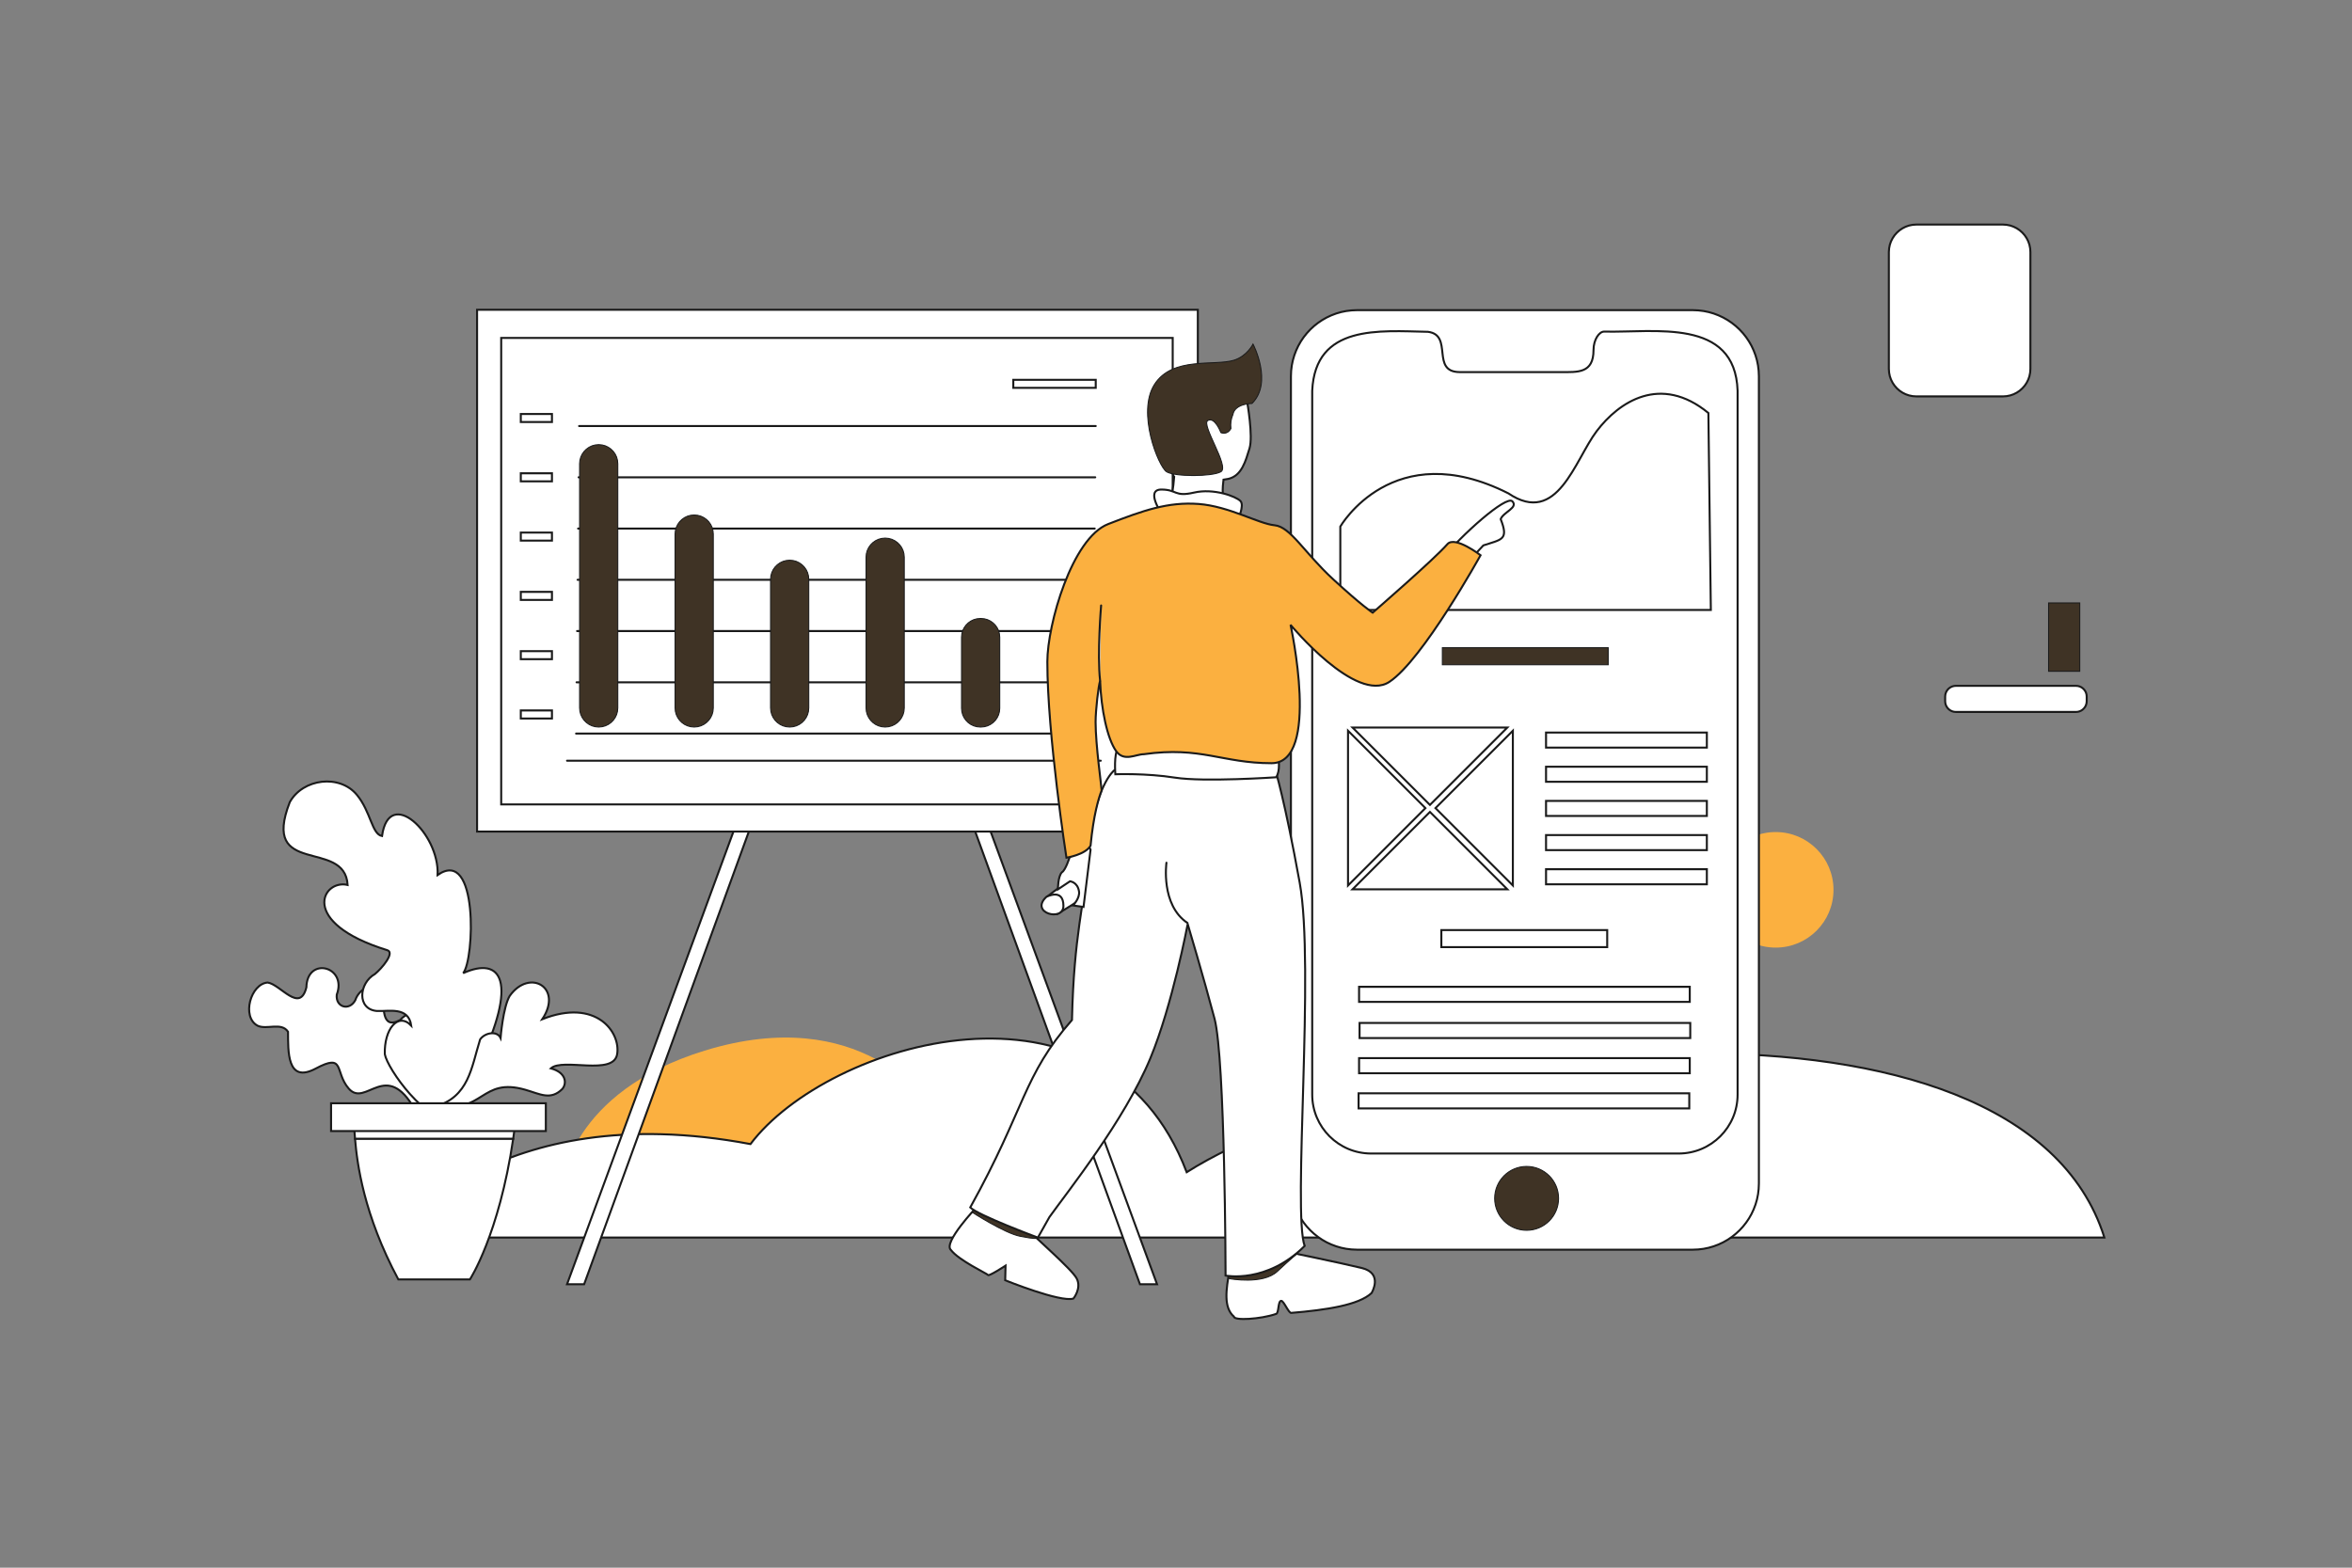 <?xml version="1.0" standalone="no"?><!DOCTYPE svg PUBLIC "-//W3C//DTD SVG 1.1//EN" "http://www.w3.org/Graphics/SVG/1.1/DTD/svg11.dtd"><svg height="1560" node-id="1" sillyvg="true" template-height="1560" template-width="2340" version="1.1" viewBox="0 0 2340 1560" width="2340" xmlns="http://www.w3.org/2000/svg" xmlns:xlink="http://www.w3.org/1999/xlink"><rect x="0" y="0" width="2340" height="1560" fill="#808080" stroke="none"/><defs node-id="81"></defs><path d="M 1824.14 885.46 C 1824.14 917.22 1798.40 942.96 1766.64 942.96 C 1734.88 942.96 1709.14 917.22 1709.14 885.46 C 1709.14 853.71 1734.88 827.96 1766.64 827.96 C 1798.40 827.96 1824.14 853.71 1824.14 885.46 Z" fill="#fbb040" fill-rule="nonzero" node-id="84" stroke="none" target-height="115" target-width="115" target-x="1709.14" target-y="827.96"></path><path d="M 559.00 1178.50 C 559.00 1178.50 566.66 1086.84 701.00 1045.50 C 857.00 997.50 923.00 1097.50 923.00 1097.50 L 797.00 1192.50 Z" fill="#fbb040" fill-rule="nonzero" node-id="86" stroke="none" target-height="195" target-width="364" target-x="559" target-y="997.5"></path><path d="M 2093.64 1231.46 L 391.64 1231.46 C 391.64 1231.46 492.64 1090.46 746.64 1138.46 C 823.64 1036.46 1099.64 953.46 1180.64 1166.46 C 1389.64 1034.46 2008.64 961.46 2093.64 1231.46 Z" fill="#ffffff" fill-rule="nonzero" node-id="88" stroke="#1a1a1a" stroke-linecap="round" stroke-width="2" target-height="278" target-width="1702" target-x="391.64" target-y="953.46"></path><path d="M 776.14 741.96 L 581.14 1277.96 L 564.14 1277.96 L 761.14 741.96 L 776.14 741.96 Z" fill="#ffffff" fill-rule="nonzero" node-id="90" stroke="#1a1a1a" stroke-linecap="round" stroke-width="2" target-height="536" target-width="212" target-x="564.14" target-y="741.96"></path><path d="M 939.14 741.96 L 1134.14 1277.96 L 1151.14 1277.96 L 954.14 741.96 L 939.14 741.96 Z" fill="#ffffff" fill-rule="nonzero" node-id="92" stroke="#1a1a1a" stroke-linecap="round" stroke-width="2" target-height="536" target-width="212" target-x="939.14" target-y="741.96"></path><path d="M 474.64 308.25 L 1191.72 308.25 L 1191.72 827.46 L 474.64 827.46 Z" fill="#ffffff" fill-rule="nonzero" node-id="94" stroke="#1a1a1a" stroke-linecap="round" stroke-width="2" target-height="519.21" target-width="717.08" target-x="474.64" target-y="308.25"></path><path d="M 500.64 343.25 L 1157.72 343.25 L 1157.72 795.46 L 500.64 795.46 Z" fill="#ffffff" fill-rule="nonzero" node-id="96" stroke="#1a1a1a" stroke-linecap="round" stroke-width="2" target-height="452.21" target-width="657.08" target-x="500.64" target-y="343.25"></path><path d="M 498.64 336.25 L 1166.72 336.25 L 1166.72 800.46 L 498.64 800.46 Z" fill="#ffffff" fill-rule="nonzero" node-id="98" stroke="#1a1a1a" stroke-linecap="round" stroke-width="2" target-height="464.21" target-width="668.08" target-x="498.64" target-y="336.25"></path><path d="M 1090.14 423.96 L 576.14 423.96" fill="#ffffff" fill-rule="nonzero" node-id="100" stroke="#1a1a1a" stroke-linecap="round" stroke-width="2" target-height="0" target-width="514" target-x="576.14" target-y="423.96"></path><path d="M 1089.64 474.96 L 575.64 474.96" fill="#ffffff" fill-rule="nonzero" node-id="102" stroke="#1a1a1a" stroke-linecap="round" stroke-width="2" target-height="0" target-width="514" target-x="575.64" target-y="474.96"></path><path d="M 1089.14 525.96 L 575.14 525.96" fill="#ffffff" fill-rule="nonzero" node-id="104" stroke="#1a1a1a" stroke-linecap="round" stroke-width="2" target-height="0" target-width="514" target-x="575.14" target-y="525.96"></path><path d="M 1088.64 576.96 L 574.64 576.96" fill="#ffffff" fill-rule="nonzero" node-id="106" stroke="#1a1a1a" stroke-linecap="round" stroke-width="2" target-height="0" target-width="514" target-x="574.64" target-y="576.96"></path><path d="M 1088.14 627.96 L 574.14 627.96" fill="#ffffff" fill-rule="nonzero" node-id="108" stroke="#1a1a1a" stroke-linecap="round" stroke-width="2" target-height="0" target-width="514" target-x="574.14" target-y="627.96"></path><path d="M 1087.64 678.96 L 573.64 678.96" fill="#ffffff" fill-rule="nonzero" node-id="110" stroke="#1a1a1a" stroke-linecap="round" stroke-width="2" target-height="0" target-width="514" target-x="573.64" target-y="678.96"></path><path d="M 1087.14 729.96 L 573.14 729.96" fill="#ffffff" fill-rule="nonzero" node-id="112" stroke="#1a1a1a" stroke-linecap="round" stroke-width="2" target-height="0" target-width="514" target-x="573.14" target-y="729.96"></path><g node-id="288"><path d="M 975.96 723.46 L 975.32 723.46 L 971.91 723.15 L 968.79 722.29 L 965.89 720.91 L 963.27 719.06 L 961.05 716.83 L 959.19 714.21 L 957.81 711.32 L 956.96 708.19 L 956.64 704.79 L 956.64 634.14 L 956.96 630.73 L 957.81 627.61 L 959.19 624.71 L 961.05 622.09 L 963.27 619.87 L 965.89 618.01 L 968.79 616.63 L 971.91 615.78 L 975.32 615.46 L 975.96 615.46 L 979.37 615.78 L 982.50 616.63 L 985.39 618.01 L 988.01 619.87 L 990.24 622.09 L 992.09 624.71 L 993.47 627.61 L 994.32 630.73 L 994.64 634.14 L 994.64 704.79 L 994.32 708.19 L 993.47 711.32 L 992.09 714.21 L 990.24 716.83 L 988.01 719.06 L 985.39 720.91 L 982.50 722.29 L 979.37 723.15 L 975.96 723.46 Z" fill="#3f3325" fill-rule="nonzero" group-id="1" node-id="116" stroke="#1a1a1a" stroke-linecap="round" stroke-width="1" target-height="108" target-width="38" target-x="956.64" target-y="615.46"></path></g><g node-id="289"><path d="M 880.64 723.46 L 880.64 723.46 L 877.17 723.14 L 874.00 722.27 L 871.05 720.87 L 868.39 718.98 L 866.12 716.72 L 864.24 714.05 L 862.83 711.11 L 861.96 707.93 L 861.64 704.46 L 861.64 554.46 L 861.96 551.00 L 862.83 547.82 L 864.24 544.87 L 866.12 542.21 L 868.39 539.95 L 871.05 538.06 L 874.00 536.65 L 877.17 535.79 L 880.64 535.46 L 880.64 535.46 L 884.11 535.79 L 887.29 536.65 L 890.23 538.06 L 892.90 539.95 L 895.16 542.21 L 897.05 544.87 L 898.45 547.82 L 899.32 551.00 L 899.64 554.46 L 899.64 704.46 L 899.32 707.93 L 898.45 711.11 L 897.05 714.05 L 895.16 716.72 L 892.90 718.98 L 890.23 720.87 L 887.29 722.27 L 884.11 723.14 L 880.64 723.46 Z" fill="#3f3325" fill-rule="nonzero" group-id="2" node-id="121" stroke="#1a1a1a" stroke-linecap="round" stroke-width="1" target-height="188" target-width="38" target-x="861.64" target-y="535.46"></path></g><g node-id="290"><path d="M 785.64 723.46 L 785.64 723.46 L 782.17 723.14 L 779.00 722.27 L 776.05 720.87 L 773.39 718.98 L 771.12 716.72 L 769.24 714.05 L 767.83 711.11 L 766.96 707.93 L 766.64 704.46 L 766.64 576.46 L 766.96 573.00 L 767.83 569.82 L 769.24 566.87 L 771.12 564.21 L 773.39 561.95 L 776.05 560.06 L 779.00 558.65 L 782.17 557.79 L 785.64 557.46 L 785.64 557.46 L 789.11 557.79 L 792.29 558.65 L 795.23 560.06 L 797.90 561.95 L 800.16 564.21 L 802.05 566.87 L 803.45 569.82 L 804.32 573.00 L 804.64 576.46 L 804.64 704.46 L 804.32 707.93 L 803.45 711.11 L 802.05 714.05 L 800.16 716.72 L 797.90 718.98 L 795.23 720.87 L 792.29 722.27 L 789.11 723.14 L 785.64 723.46 Z" fill="#3f3325" fill-rule="nonzero" group-id="3" node-id="126" stroke="#1a1a1a" stroke-linecap="round" stroke-width="1" target-height="166" target-width="38" target-x="766.64" target-y="557.46"></path></g><g node-id="291"><path d="M 690.64 723.46 L 690.64 723.46 L 687.17 723.14 L 684.00 722.27 L 681.05 720.87 L 678.39 718.98 L 676.12 716.72 L 674.24 714.05 L 672.83 711.11 L 671.96 707.93 L 671.64 704.46 L 671.64 531.46 L 671.96 528.00 L 672.83 524.82 L 674.24 521.87 L 676.12 519.21 L 678.39 516.95 L 681.05 515.06 L 684.00 513.65 L 687.17 512.79 L 690.64 512.46 L 690.64 512.46 L 694.11 512.79 L 697.29 513.65 L 700.23 515.06 L 702.90 516.95 L 705.16 519.21 L 707.05 521.87 L 708.45 524.82 L 709.32 528.00 L 709.64 531.46 L 709.64 704.46 L 709.32 707.93 L 708.45 711.11 L 707.05 714.05 L 705.16 716.72 L 702.90 718.98 L 700.23 720.87 L 697.29 722.27 L 694.11 723.14 L 690.64 723.46 Z" fill="#3f3325" fill-rule="nonzero" group-id="4" node-id="131" stroke="#1a1a1a" stroke-linecap="round" stroke-width="1" target-height="211" target-width="38" target-x="671.64" target-y="512.46"></path></g><g node-id="292"><path d="M 595.64 723.46 L 595.64 723.46 L 592.17 723.14 L 589.00 722.27 L 586.05 720.87 L 583.39 718.98 L 581.12 716.72 L 579.24 714.05 L 577.83 711.11 L 576.96 707.93 L 576.64 704.46 L 576.64 461.46 L 576.96 458.00 L 577.83 454.82 L 579.24 451.87 L 581.12 449.21 L 583.39 446.95 L 586.05 445.06 L 589.00 443.65 L 592.17 442.79 L 595.64 442.46 L 595.64 442.46 L 599.11 442.79 L 602.29 443.65 L 605.23 445.06 L 607.90 446.95 L 610.16 449.21 L 612.05 451.87 L 613.45 454.82 L 614.32 458.00 L 614.64 461.46 L 614.64 704.46 L 614.32 707.93 L 613.45 711.11 L 612.05 714.05 L 610.16 716.72 L 607.90 718.98 L 605.23 720.87 L 602.29 722.27 L 599.11 723.14 L 595.64 723.46 Z" fill="#3f3325" fill-rule="nonzero" group-id="5" node-id="136" stroke="#1a1a1a" stroke-linecap="round" stroke-width="1" target-height="281" target-width="38" target-x="576.64" target-y="442.46"></path></g><path d="M 1095.14 756.96 L 564.14 756.96" fill="#ffffff" fill-rule="nonzero" node-id="139" stroke="#1a1a1a" stroke-linecap="round" stroke-width="2" target-height="0" target-width="531" target-x="564.14" target-y="756.96"></path><path d="M 1008.14 377.96 L 1090.14 377.96 L 1090.14 385.96 L 1008.14 385.96 Z" fill="#ffffff" fill-rule="nonzero" node-id="141" stroke="#1a1a1a" stroke-linecap="round" stroke-width="2" target-height="8" target-width="82" target-x="1008.14" target-y="377.96"></path><path d="M 518.14 706.96 L 549.14 706.96 L 549.14 714.96 L 518.14 714.96 Z" fill="#ffffff" fill-rule="nonzero" node-id="143" stroke="#1a1a1a" stroke-linecap="round" stroke-width="2" target-height="8" target-width="31" target-x="518.14" target-y="706.96"></path><path d="M 518.14 647.96 L 549.14 647.96 L 549.14 655.96 L 518.14 655.96 Z" fill="#ffffff" fill-rule="nonzero" node-id="145" stroke="#1a1a1a" stroke-linecap="round" stroke-width="2" target-height="8" target-width="31" target-x="518.14" target-y="647.96"></path><path d="M 518.14 588.96 L 549.14 588.96 L 549.14 596.96 L 518.14 596.96 Z" fill="#ffffff" fill-rule="nonzero" node-id="147" stroke="#1a1a1a" stroke-linecap="round" stroke-width="2" target-height="8" target-width="31" target-x="518.14" target-y="588.96"></path><path d="M 518.14 529.96 L 549.14 529.96 L 549.14 537.96 L 518.14 537.96 Z" fill="#ffffff" fill-rule="nonzero" node-id="149" stroke="#1a1a1a" stroke-linecap="round" stroke-width="2" target-height="8" target-width="31" target-x="518.14" target-y="529.96"></path><path d="M 518.14 470.96 L 549.14 470.96 L 549.14 478.96 L 518.14 478.96 Z" fill="#ffffff" fill-rule="nonzero" node-id="151" stroke="#1a1a1a" stroke-linecap="round" stroke-width="2" target-height="8" target-width="31" target-x="518.14" target-y="470.96"></path><path d="M 518.14 411.96 L 549.14 411.96 L 549.14 419.96 L 518.14 419.96 Z" fill="#ffffff" fill-rule="nonzero" node-id="153" stroke="#1a1a1a" stroke-linecap="round" stroke-width="2" target-height="8" target-width="31" target-x="518.14" target-y="411.96"></path><path d="M 1684.14 1243.55 L 1350.11 1243.55 L 1344.65 1243.32 L 1339.38 1242.68 L 1334.27 1241.63 L 1329.32 1240.19 L 1324.48 1238.36 L 1319.86 1236.20 L 1315.47 1233.70 L 1311.27 1230.86 L 1307.30 1227.70 L 1303.61 1224.28 L 1300.19 1220.59 L 1297.03 1216.62 L 1294.19 1212.42 L 1291.69 1208.03 L 1289.53 1203.41 L 1287.70 1198.57 L 1286.26 1193.62 L 1285.21 1188.51 L 1284.57 1183.24 L 1284.34 1177.78 L 1284.34 374.40 L 1284.57 368.93 L 1285.21 363.66 L 1286.26 358.56 L 1287.70 353.61 L 1289.53 348.76 L 1291.69 344.15 L 1294.19 339.75 L 1297.03 335.55 L 1300.19 331.58 L 1303.61 327.89 L 1307.30 324.47 L 1311.27 321.32 L 1315.47 318.48 L 1319.86 315.98 L 1324.48 313.82 L 1329.32 311.98 L 1334.27 310.54 L 1339.38 309.50 L 1344.65 308.86 L 1350.11 308.63 L 1684.14 308.63 L 1689.61 308.86 L 1694.88 309.50 L 1699.98 310.54 L 1704.93 311.98 L 1709.78 313.82 L 1714.39 315.98 L 1718.79 318.48 L 1722.99 321.32 L 1726.96 324.47 L 1730.65 327.89 L 1734.07 331.58 L 1737.22 335.55 L 1740.06 339.75 L 1742.56 344.15 L 1744.72 348.76 L 1746.56 353.61 L 1748.00 358.56 L 1749.04 363.66 L 1749.68 368.93 L 1749.91 374.40 L 1749.91 1177.78 L 1749.68 1183.24 L 1749.04 1188.51 L 1748.00 1193.62 L 1746.56 1198.57 L 1744.72 1203.41 L 1742.56 1208.03 L 1740.06 1212.42 L 1737.22 1216.62 L 1734.07 1220.59 L 1730.65 1224.28 L 1726.96 1227.70 L 1722.99 1230.86 L 1718.79 1233.70 L 1714.39 1236.20 L 1709.78 1238.36 L 1704.93 1240.19 L 1699.98 1241.63 L 1694.88 1242.68 L 1689.61 1243.32 L 1684.14 1243.55 Z" fill="#ffffff" fill-rule="nonzero" group-id="6" node-id="157" stroke="#1a1a1a" stroke-linecap="round" stroke-width="2" target-height="934.92" target-width="465.57" target-x="1284.34" target-y="308.63"></path><path d="M 1305.52 388.82 L 1305.52 1089.22 C 1305.53 1121.61 1331.78 1147.86 1364.16 1147.86 L 1670.09 1147.86 C 1702.48 1147.86 1728.73 1121.61 1728.73 1089.22 L 1728.73 388.82 C 1726.30 315.84 1645.68 331.21 1596.14 329.97 C 1591.08 329.74 1585.39 337.93 1585.39 348.34 C 1585.39 371.79 1569.51 370.27 1552.87 370.27 L 1452.26 370.27 C 1423.09 370.16 1446.23 333.41 1420.68 330.18 C 1372.59 329.23 1308.55 322.50 1305.52 388.82 Z" fill="#ffffff" fill-rule="nonzero" node-id="160" stroke="#1a1a1a" stroke-linecap="round" stroke-width="2" target-height="832.02" target-width="423.21" target-x="1305.52" target-y="315.84"></path><path d="M 1550.60 1192.49 C 1550.60 1210.04 1536.37 1224.26 1518.83 1224.26 C 1501.28 1224.26 1487.06 1210.04 1487.06 1192.49 C 1487.06 1174.94 1501.28 1160.72 1518.83 1160.72 C 1536.37 1160.72 1550.60 1174.94 1550.60 1192.49 Z" fill="#3f3325" fill-rule="nonzero" node-id="162" stroke="#1a1a1a" stroke-linecap="round" stroke-width="1" target-height="63.54" target-width="63.54" target-x="1487.06" target-y="1160.72"></path><path d="M 1333.48 523.96 C 1333.48 523.96 1385.97 432.96 1500.71 490.96 C 1549.53 523.96 1566.62 457.96 1588.59 428.96 C 1610.56 399.96 1652.06 371.96 1699.67 410.96 L 1702.11 606.96 L 1333.48 606.96 Z" fill="#ffffff" fill-rule="nonzero" node-id="164" stroke="#1a1a1a" stroke-linecap="round" stroke-width="2" target-height="235" target-width="368.63" target-x="1333.48" target-y="371.96"></path><path d="M 1600.00 661.50 L 1435.00 661.50 L 1435.00 644.50 L 1600.00 644.50 Z" fill="#3f3325" fill-rule="nonzero" group-id="7" node-id="168" stroke="#1a1a1a" stroke-linecap="round" stroke-width="1" target-height="17" target-width="165" target-x="1435" target-y="644.5"></path><path d="M 1599.00 942.50 L 1434.00 942.50 L 1434.00 925.50 L 1599.00 925.50 Z" fill="#ffffff" fill-rule="nonzero" group-id="8" node-id="173" stroke="#1a1a1a" stroke-linecap="round" stroke-width="2" target-height="17" target-width="165" target-x="1434" target-y="925.5"></path><path d="M 1681.63 1032.96 L 1352.63 1032.96 L 1352.63 1017.96 L 1681.63 1017.96 Z" fill="#ffffff" fill-rule="nonzero" group-id="9" node-id="178" stroke="#1a1a1a" stroke-linecap="round" stroke-width="2" target-height="15" target-width="329" target-x="1352.63" target-y="1017.96"></path><path d="M 1681.14 996.96 L 1352.14 996.96 L 1352.14 981.96 L 1681.14 981.96 Z" fill="#ffffff" fill-rule="nonzero" group-id="10" node-id="183" stroke="#1a1a1a" stroke-linecap="round" stroke-width="2" target-height="15" target-width="329" target-x="1352.14" target-y="981.96"></path><path d="M 1681.14 1067.96 L 1352.14 1067.96 L 1352.14 1052.96 L 1681.14 1052.96 Z" fill="#ffffff" fill-rule="nonzero" group-id="11" node-id="188" stroke="#1a1a1a" stroke-linecap="round" stroke-width="2" target-height="15" target-width="329" target-x="1352.14" target-y="1052.96"></path><path d="M 1680.66 1102.96 L 1351.66 1102.96 L 1351.66 1087.96 L 1680.66 1087.96 Z" fill="#ffffff" fill-rule="nonzero" group-id="12" node-id="193" stroke="#1a1a1a" stroke-linecap="round" stroke-width="2" target-height="15" target-width="329" target-x="1351.66" target-y="1087.96"></path><path d="M 1434.44 556.52 C 1453.72 532.59 1498.58 492.56 1504.65 498.87 C 1510.72 505.18 1495.72 509.50 1493.03 516.58 C 1501.06 537.22 1494.54 536.59 1475.76 542.74 C 1463.51 555.24 1452.78 573.30 1434.44 556.52 Z" fill="#ffffff" fill-rule="nonzero" node-id="196" stroke="#1a1a1a" stroke-linecap="round" stroke-width="2" target-height="80.74" target-width="76.28" target-x="1434.44" target-y="492.56"></path><path d="M 1364.55 1286.73 C 1364.55 1286.73 1376.66 1267.06 1354.72 1261.77 C 1332.79 1256.47 1281.35 1245.88 1281.35 1245.88 L 1223.11 1264.79 C 1219.94 1282.91 1217.02 1300.87 1227.64 1310.18 C 1227.65 1314.24 1253.81 1312.89 1269.64 1307.46 C 1272.53 1306.47 1271.28 1294.71 1274.64 1294.46 C 1277.20 1294.27 1281.94 1306.69 1284.64 1306.46 C 1319.54 1303.55 1351.70 1298.70 1364.55 1286.73 Z" fill="#ffffff" fill-rule="nonzero" node-id="198" stroke="#1a1a1a" stroke-linecap="round" stroke-width="2" target-height="68.36" target-width="159.64" target-x="1217.02" target-y="1245.88"></path><path d="M 1067.94 1292.17 C 1067.94 1292.17 1076.22 1282.07 1071.27 1272.34 C 1066.32 1262.62 1026.95 1229.23 1025.42 1225.77 C 1023.89 1222.31 971.39 1201.49 971.39 1201.49 C 971.39 1201.49 938.31 1236.33 945.95 1243.71 C 953.82 1254.22 982.10 1267.37 983.05 1268.77 C 984.00 1270.17 1000.43 1259.45 1000.43 1259.45 L 1000.07 1273.99 C 1000.07 1273.99 1055.21 1296.29 1067.94 1292.17 Z" fill="#ffffff" fill-rule="nonzero" node-id="200" stroke="#1a1a1a" stroke-linecap="round" stroke-width="2" target-height="94.8" target-width="137.91" target-x="938.31" target-y="1201.49"></path><path d="M 967.50 1206.50 C 967.50 1206.50 999.34 1227.10 1014.78 1230.18 C 1030.21 1233.27 1031.24 1232.24 1031.24 1232.24 L 1027.12 1228.13 L 969.50 1203.03 Z" fill="#3f3325" fill-rule="nonzero" node-id="202" stroke="#1a1a1a" stroke-linecap="round" stroke-width="1" target-height="30.24" target-width="63.74" target-x="967.5" target-y="1203.03"></path><path d="M 1223.42 1272.43 C 1223.42 1272.43 1256.35 1278.60 1270.75 1265.23 C 1285.16 1251.85 1290.30 1247.74 1290.30 1247.74 L 1287.79 1246.91 C 1287.79 1246.91 1264.58 1261.11 1250.17 1265.23 C 1241.11 1267.68 1231.61 1268.03 1222.39 1266.26 C 1222.39 1266.26 1221.36 1272.43 1223.42 1272.43 Z" fill="#3f3325" fill-rule="nonzero" node-id="204" stroke="#1a1a1a" stroke-linecap="round" stroke-width="1" target-height="31.69" target-width="68.94" target-x="1221.36" target-y="1246.91"></path><path d="M 1268.84 766.25 C 1268.84 766.25 1277.91 795.00 1293.04 878.20 C 1308.17 961.41 1285.89 1206.55 1297.99 1239.83 C 1260.17 1277.65 1219.32 1269.33 1219.32 1269.33 C 1219.32 1269.33 1218.91 1053.69 1208.32 1013.60 C 1197.73 973.51 1181.64 919.46 1181.64 919.46 C 1181.64 919.46 1166.50 1000.00 1144.50 1053.00 C 1118.77 1114.99 1061.66 1186.45 1044.08 1211.09 C 1030.74 1234.83 1032.59 1231.53 1032.59 1231.53 C 1032.59 1231.53 973.04 1209.36 965.29 1201.54 C 1020.50 1102.00 1017.50 1071.00 1066.50 1015.00 C 1068.50 929.00 1078.64 902.46 1082.64 851.46 C 1088.10 781.91 1108.64 766.46 1108.64 766.46 Z" fill="#ffffff" fill-rule="nonzero" node-id="206" stroke="#1a1a1a" stroke-linecap="round" stroke-width="2" target-height="511.4" target-width="342.88" target-x="965.29" target-y="766.25"></path><path d="M 1270.35 745.08 C 1272.76 756.67 1273.73 767.10 1269.64 773.46 C 1269.64 773.46 1197.73 778.36 1168.99 773.82 C 1140.25 769.28 1109.64 770.46 1109.64 770.46 C 1109.64 770.46 1108.00 749.61 1112.40 745.08 C 1116.80 740.54 1267.32 742.05 1270.35 745.08 Z" fill="#ffffff" fill-rule="nonzero" node-id="208" stroke="#1a1a1a" stroke-linecap="round" stroke-width="2" target-height="37.82" target-width="165.73" target-x="1108" target-y="740.54"></path><path d="M 1168.18 474.44 C 1167.35 485.36 1165.59 496.18 1162.94 506.80 C 1162.94 506.80 1210.59 518.15 1218.16 509.83 C 1215.93 495.52 1216.19 484.87 1217.25 477.33 C 1219.02 477.10 1220.60 476.85 1221.94 476.55 C 1235.55 473.52 1239.34 458.39 1243.12 446.29 C 1246.90 434.19 1240.85 400.15 1240.85 400.15 C 1235.55 364.60 1210.59 367.63 1180.34 374.43 C 1150.08 381.24 1150.08 415.28 1153.86 426.63 C 1157.64 437.97 1165.96 468.23 1167.48 473.52 C 1167.61 473.90 1167.85 474.22 1168.18 474.44 Z" fill="#ffffff" fill-rule="nonzero" node-id="210" stroke="#1a1a1a" stroke-linecap="round" stroke-width="2" target-height="153.55" target-width="96.82" target-x="1150.08" target-y="364.6"></path><path d="M 1231.02 518.15 C 1231.02 518.15 1238.58 503.03 1234.04 498.49 C 1229.50 493.95 1207.57 485.63 1187.90 490.17 C 1168.23 494.70 1171.26 487.14 1155.38 487.14 C 1139.49 487.14 1155.38 510.59 1155.38 510.59 C 1155.38 510.59 1223.45 527.99 1231.02 518.15 Z" fill="#ffffff" fill-rule="nonzero" node-id="212" stroke="#1a1a1a" stroke-linecap="round" stroke-width="2" target-height="42.36" target-width="99.09" target-x="1139.49" target-y="485.63"></path><path d="M 1042.14 891.95 L 1073.00 868.50 C 1073.00 868.50 1077.00 887.50 1076.00 894.50 C 1075.00 901.50 1073.00 896.50 1073.00 896.50 L 1052.00 909.50 Z" fill="#ffffff" fill-rule="nonzero" node-id="214" stroke="#1a1a1a" stroke-linecap="round" stroke-width="2" target-height="41" target-width="34.86" target-x="1042.14" target-y="868.5"></path><path d="M 1041.00 892.50 C 1041.00 892.50 1058.00 883.25 1058.00 901.50 C 1058.00 917.50 1024.00 908.50 1041.00 892.50 Z" fill="#ffffff" fill-rule="nonzero" node-id="216" stroke="#1a1a1a" stroke-linecap="round" stroke-width="2" target-height="34.25" target-width="34" target-x="1024" target-y="883.25"></path><path d="M 1064.00 853.50 C 1064.00 853.50 1060.13 865.90 1056.50 868.00 C 1052.50 872.00 1052.50 885.00 1052.50 885.00 L 1064.50 877.00 C 1064.50 877.00 1072.00 877.50 1073.50 887.00 C 1074.59 893.88 1067.50 901.00 1067.50 901.00 L 1078.00 902.50 L 1085.00 845.50 L 1081.00 837.50 Z" fill="#ffffff" fill-rule="nonzero" node-id="218" stroke="#1a1a1a" stroke-linecap="round" stroke-width="2" target-height="65" target-width="32.5" target-x="1052.5" target-y="837.5"></path><path d="M 1440.00 541.50 C 1427.00 556.50 1365.66 609.68 1365.66 609.68 C 1365.66 609.68 1355.07 602.87 1326.32 576.40 C 1297.58 549.92 1283.96 524.20 1268.08 522.69 C 1252.20 521.18 1222.76 503.77 1192.50 501.50 C 1162.24 499.23 1137.56 507.87 1102.50 521.50 C 1066.50 535.50 1042.00 621.50 1042.00 658.50 C 1042.00 731.23 1061.00 853.50 1061.00 853.50 C 1061.00 853.50 1080.00 850.50 1085.00 841.50 C 1088.00 810.50 1093.00 794.50 1096.00 786.50 C 1096.00 783.13 1090.00 741.31 1090.00 718.50 C 1090.00 706.50 1092.94 681.70 1094.50 677.50 C 1095.50 705.50 1101.57 735.11 1110.50 747.50 C 1118.27 758.29 1130.09 750.50 1138.00 750.50 C 1195.00 742.50 1215.89 759.45 1265.05 759.45 C 1314.22 759.45 1283.96 621.78 1283.96 621.78 C 1283.96 621.78 1349.02 700.45 1382.30 678.51 C 1415.58 656.58 1473.00 552.50 1473.00 552.50 C 1473.00 552.50 1447.50 532.85 1440.00 541.50 Z" fill="#fbb040" fill-rule="nonzero" node-id="220" stroke="#1a1a1a" stroke-linecap="round" stroke-width="2" target-height="354.27" target-width="431" target-x="1042" target-y="499.23"></path><path d="M 1698.14 743.96 L 1538.14 743.96 L 1538.14 728.96 L 1698.14 728.96 Z" fill="#ffffff" fill-rule="nonzero" group-id="13" node-id="224" stroke="#1a1a1a" stroke-linecap="round" stroke-width="2" target-height="15" target-width="160" target-x="1538.14" target-y="728.96"></path><path d="M 1698.14 777.96 L 1538.14 777.96 L 1538.14 762.96 L 1698.14 762.96 Z" fill="#ffffff" fill-rule="nonzero" group-id="14" node-id="229" stroke="#1a1a1a" stroke-linecap="round" stroke-width="2" target-height="15" target-width="160" target-x="1538.14" target-y="762.96"></path><path d="M 1698.14 811.96 L 1538.14 811.96 L 1538.14 796.96 L 1698.14 796.96 Z" fill="#ffffff" fill-rule="nonzero" group-id="15" node-id="234" stroke="#1a1a1a" stroke-linecap="round" stroke-width="2" target-height="15" target-width="160" target-x="1538.14" target-y="796.96"></path><path d="M 1698.14 845.96 L 1538.14 845.96 L 1538.14 830.96 L 1698.14 830.96 Z" fill="#ffffff" fill-rule="nonzero" group-id="16" node-id="239" stroke="#1a1a1a" stroke-linecap="round" stroke-width="2" target-height="15" target-width="160" target-x="1538.14" target-y="830.96"></path><path d="M 1698.14 879.96 L 1538.14 879.96 L 1538.14 864.96 L 1698.14 864.96 Z" fill="#ffffff" fill-rule="nonzero" group-id="17" node-id="244" stroke="#1a1a1a" stroke-linecap="round" stroke-width="2" target-height="15" target-width="160" target-x="1538.14" target-y="864.96"></path><path d="M 1345.64 884.96 L 1499.64 884.96 L 1422.64 807.96 L 1345.64 884.96 Z" fill="#ffffff" fill-rule="nonzero" node-id="247" stroke="#1a1a1a" stroke-linecap="round" stroke-width="2" target-height="77" target-width="154" target-x="1345.64" target-y="807.96"></path><path d="M 1505.14 881.15 L 1505.14 727.15 L 1428.14 804.15 L 1505.14 881.15 Z" fill="#ffffff" fill-rule="nonzero" node-id="249" stroke="#1a1a1a" stroke-linecap="round" stroke-width="2" target-height="154" target-width="77" target-x="1428.14" target-y="727.15"></path><path d="M 1499.64 723.96 L 1345.64 723.96 L 1422.64 800.96 L 1499.64 723.96 Z" fill="#ffffff" fill-rule="nonzero" node-id="251" stroke="#1a1a1a" stroke-linecap="round" stroke-width="2" target-height="77" target-width="154" target-x="1345.64" target-y="723.96"></path><path d="M 1341.14 881.15 L 1341.14 727.15 L 1418.14 804.15 L 1341.14 881.15 Z" fill="#ffffff" fill-rule="nonzero" node-id="253" stroke="#1a1a1a" stroke-linecap="round" stroke-width="2" target-height="154" target-width="77" target-x="1341.14" target-y="727.15"></path><path d="M 412.99 1104.56 C 384.05 1052.82 363.88 1102.81 346.92 1083.20 C 332.54 1066.57 343.70 1047.56 313.95 1063.39 C 285.21 1078.68 286.71 1045.48 286.56 1026.69 C 279.88 1016.79 265.36 1025.07 256.24 1020.65 C 240.09 1011.94 249.38 978.93 266.30 977.72 C 279.04 979.55 298.26 1008.69 304.82 982.52 C 305.50 951.35 345.71 961.51 335.04 989.79 C 333.71 1002.32 347.49 1006.29 353.44 995.38 C 357.49 982.85 374.30 974.83 381.10 989.56 C 382.19 1000.87 378.77 1025.41 398.08 1015.06 C 408.53 1003.00 430.10 1004.00 420.70 1024.09 C 418.45 1029.30 415.80 1035.45 418.72 1040.31 C 441.07 1052.32 432.64 1094.01 412.99 1104.56 Z" fill="#ffffff" fill-rule="nonzero" node-id="255" stroke="#1a1a1a" stroke-linecap="round" stroke-width="2" target-height="153.21" target-width="200.98" target-x="240.09" target-y="951.35"></path><path d="M 475.97 1059.99 C 515.98 976.45 498.94 951.24 460.79 968.38 C 472.01 955.28 476.21 842.31 435.38 870.70 C 437.25 829.20 387.07 781.96 380.07 831.96 C 369.84 829.95 369.07 807.96 355.07 790.96 C 337.92 770.14 301.40 774.68 288.32 798.19 C 258.93 873.30 343.11 833.81 345.86 880.61 C 321.18 874.58 296.01 917.95 385.30 945.53 C 393.18 947.97 379.81 963.72 373.03 969.25 C 356.91 978.34 354.86 1004.31 375.02 1006.04 C 386.52 1006.64 406.38 1001.29 409.15 1020.56 C 395.85 1006.71 382.03 1024.52 382.86 1049.07 C 385.34 1063.34 423.98 1118.38 452.67 1115.63 C 469.38 1114.03 465.44 1082.00 475.97 1059.99 Z" fill="#ffffff" fill-rule="nonzero" node-id="257" stroke="#1a1a1a" stroke-linecap="round" stroke-width="2" target-height="348.24" target-width="257.05" target-x="258.93" target-y="770.14"></path><path d="M 507.07 991.08 C 526.80 963.26 560.50 982.61 539.54 1014.18 C 593.02 993.02 617.55 1027.00 614.02 1048.93 C 610.47 1070.92 560.11 1052.39 548.05 1063.12 C 563.66 1067.37 564.02 1078.31 559.40 1083.69 C 547.76 1095.24 537.41 1088.65 522.52 1084.39 C 478.23 1071.74 481.97 1108.41 432.35 1101.42 C 466.66 1091.57 468.85 1062.56 477.65 1034.38 C 482.30 1027.57 494.45 1025.38 498.01 1032.82 C 498.01 1032.82 500.46 1002.25 507.07 991.08 Z" fill="#ffffff" fill-rule="nonzero" node-id="259" stroke="#1a1a1a" stroke-linecap="round" stroke-width="2" target-height="145.15" target-width="185.2" target-x="432.35" target-y="963.26"></path><path d="M 512.04 1122.71 L 352.40 1122.71 C 352.63 1125.28 352.86 1128.83 353.23 1133.30 L 510.56 1133.30 C 511.07 1129.83 511.56 1126.31 512.04 1122.71 Z" fill="#ffffff" fill-rule="nonzero" node-id="261" stroke="#1a1a1a" stroke-linecap="round" stroke-width="2" target-height="10.59" target-width="159.64" target-x="352.4" target-y="1122.71"></path><path d="M 353.23 1133.30 C 355.27 1157.55 361.71 1208.61 396.30 1273.14 L 467.52 1273.14 C 467.52 1273.14 496.40 1228.96 510.56 1133.30 Z" fill="#ffffff" fill-rule="nonzero" node-id="263" stroke="#1a1a1a" stroke-linecap="round" stroke-width="2" target-height="139.84" target-width="157.33" target-x="353.23" target-y="1133.3"></path><path d="M 329.38 1097.85 L 543.04 1097.85 L 543.04 1125.48 L 329.38 1125.48 Z" fill="#ffffff" fill-rule="nonzero" node-id="265" stroke="#1a1a1a" stroke-linecap="round" stroke-width="2" target-height="27.63" target-width="213.66" target-x="329.38" target-y="1097.85"></path><path d="M 1992.67 394.46 L 1906.61 394.46 L 1902.85 394.20 L 1899.31 393.48 L 1895.95 392.31 L 1892.77 390.71 L 1889.88 388.76 L 1887.25 386.44 L 1884.93 383.81 L 1882.98 380.92 L 1881.38 377.74 L 1880.21 374.39 L 1879.49 370.84 L 1879.23 367.08 L 1879.23 250.84 L 1879.49 247.08 L 1880.21 243.54 L 1881.38 240.18 L 1882.98 237.01 L 1884.93 234.11 L 1887.25 231.48 L 1889.88 229.16 L 1892.77 227.21 L 1895.95 225.61 L 1899.31 224.44 L 1902.85 223.72 L 1906.61 223.46 L 1992.67 223.46 L 1996.43 223.72 L 1999.98 224.44 L 2003.33 225.61 L 2006.51 227.21 L 2009.40 229.16 L 2012.03 231.48 L 2014.35 234.11 L 2016.30 237.01 L 2017.90 240.18 L 2019.07 243.54 L 2019.79 247.08 L 2020.05 250.84 L 2020.05 367.08 L 2019.79 370.84 L 2019.07 374.39 L 2017.90 377.74 L 2016.30 380.92 L 2014.35 383.81 L 2012.03 386.44 L 2009.40 388.76 L 2006.51 390.71 L 2003.33 392.31 L 1999.98 393.48 L 1996.43 394.20 L 1992.67 394.46 Z" fill="#ffffff" fill-rule="nonzero" group-id="18" node-id="269" stroke="#1a1a1a" stroke-linecap="round" stroke-width="2" target-height="171" target-width="140.82" target-x="1879.23" target-y="223.46"></path><path d="M 2065.38 708.46 L 1945.91 708.46 L 1943.96 708.28 L 1942.17 707.80 L 1940.52 707.01 L 1939.02 705.94 L 1937.75 704.67 L 1936.69 703.18 L 1935.90 701.52 L 1935.41 699.74 L 1935.23 697.79 L 1935.23 693.14 L 1935.41 691.19 L 1935.90 689.40 L 1936.69 687.75 L 1937.75 686.25 L 1939.02 684.98 L 1940.52 683.92 L 1942.17 683.13 L 1943.96 682.64 L 1945.91 682.46 L 2065.38 682.46 L 2067.33 682.64 L 2069.11 683.13 L 2070.77 683.92 L 2072.26 684.98 L 2073.53 686.25 L 2074.60 687.75 L 2075.39 689.40 L 2075.87 691.19 L 2076.05 693.14 L 2076.05 697.79 L 2075.87 699.74 L 2075.38 701.52 L 2074.60 703.18 L 2073.53 704.67 L 2072.26 705.94 L 2070.77 707.01 L 2069.11 707.79 L 2067.33 708.28 L 2065.38 708.46 Z" fill="#ffffff" fill-rule="nonzero" group-id="19" node-id="274" stroke="#1a1a1a" stroke-linecap="round" stroke-width="2" target-height="26" target-width="140.82" target-x="1935.23" target-y="682.46"></path><path d="M 1245.64 401.46 C 1245.64 401.46 1228.64 401.46 1226.64 412.46 C 1224.73 416.86 1224.03 421.70 1224.64 426.46 C 1220.64 433.46 1214.64 430.46 1214.64 430.46 C 1214.64 430.46 1208.64 414.46 1201.64 418.46 C 1194.64 422.46 1223.64 464.46 1214.64 469.46 C 1205.64 474.46 1168.64 474.46 1160.64 469.46 C 1152.64 464.46 1130.64 410.46 1148.64 382.46 C 1166.64 354.46 1208.15 364.46 1227.64 358.46 C 1240.64 354.46 1246.64 342.46 1246.64 342.46 C 1246.64 342.46 1266.64 380.46 1245.64 401.46 Z" fill="#3f3325" fill-rule="nonzero" node-id="277" stroke="#1a1a1a" stroke-linecap="round" stroke-width="1" target-height="132" target-width="136" target-x="1130.64" target-y="342.46"></path><path d="M 1160.50 858.50 C 1160.50 858.50 1154.50 900.50 1181.50 918.50" fill="#ffffff" fill-rule="nonzero" node-id="279" stroke="#1a1a1a" stroke-linecap="round" stroke-width="2" target-height="60" target-width="27" target-x="1154.5" target-y="858.5"></path><path d="M 2069.14 667.96 L 2038.14 667.96 L 2038.14 599.96 L 2069.14 599.96 Z" fill="#3f3325" fill-rule="nonzero" group-id="20" node-id="283" stroke="#1a1a1a" stroke-linecap="round" stroke-width="1" target-height="68" target-width="31" target-x="2038.14" target-y="599.96"></path><path d="M 1095.50 602.50 C 1095.50 602.50 1091.50 650.50 1094.50 677.50" fill="#ffffff" fill-rule="nonzero" node-id="286" stroke="#1a1a1a" stroke-linecap="round" stroke-width="2" target-height="75" target-width="4" target-x="1091.5" target-y="602.5"></path></svg>